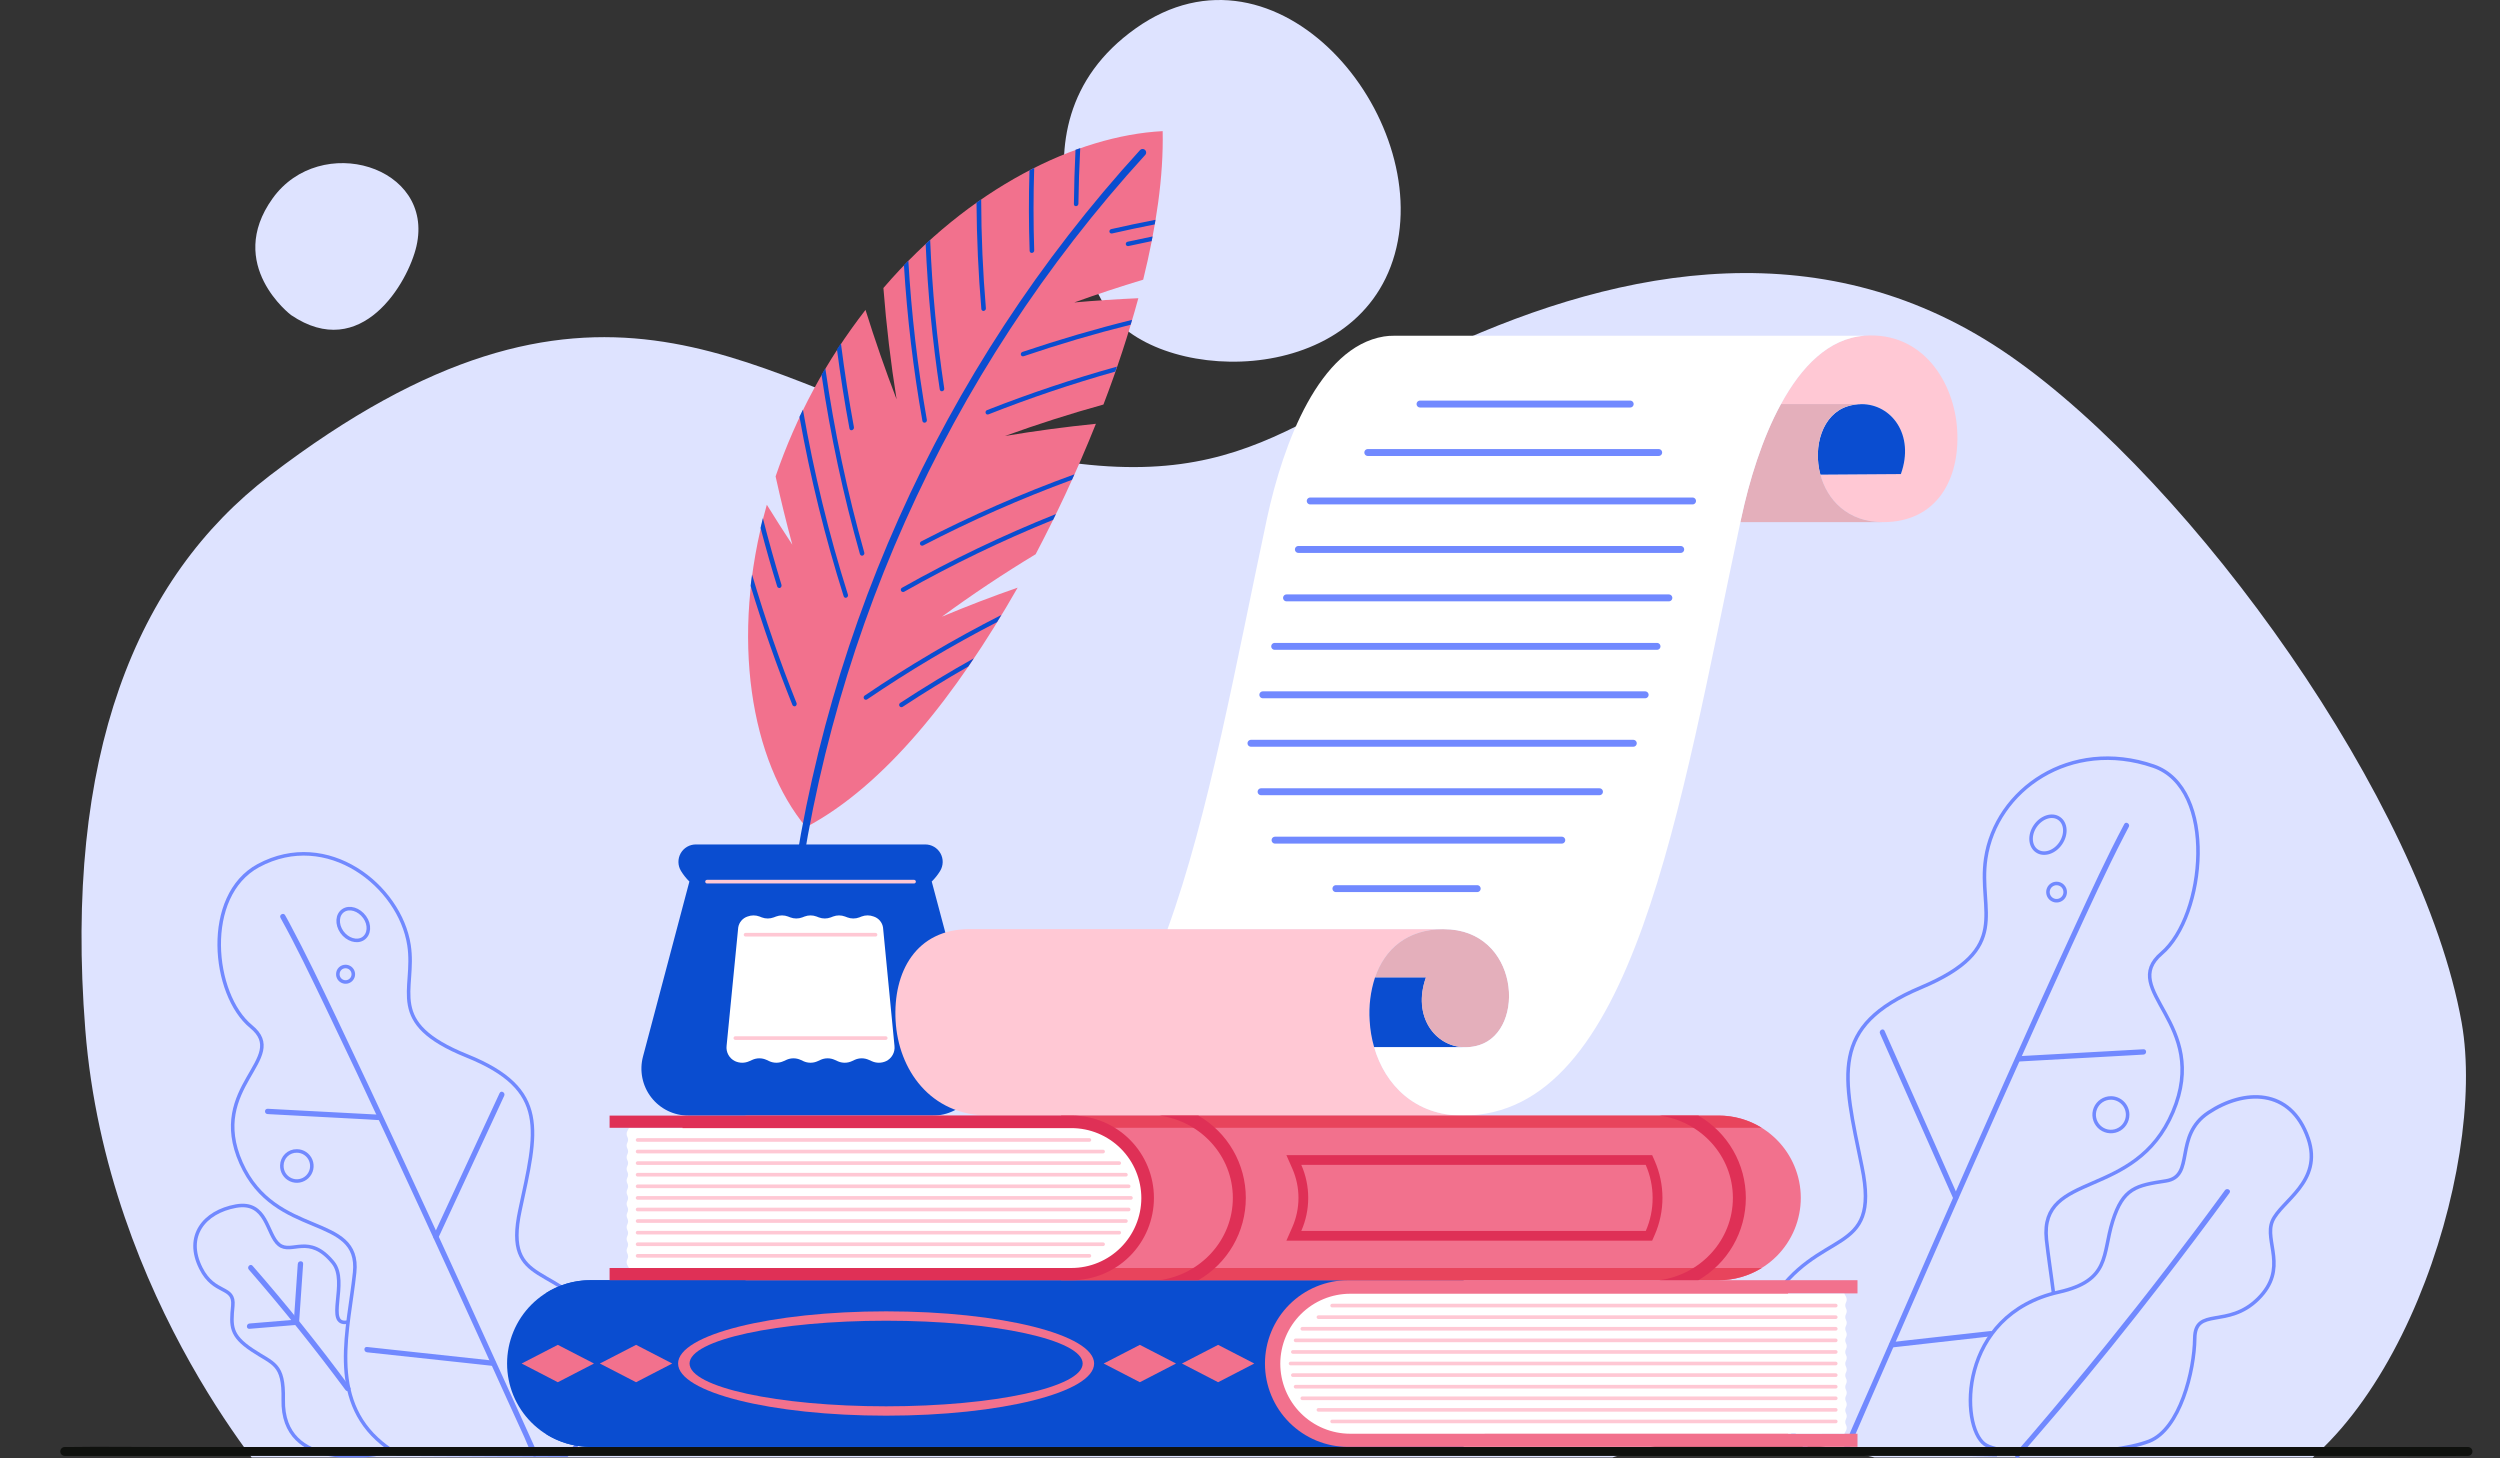 <svg width="672" height="392" viewBox="0 0 672 392" fill="none" xmlns="http://www.w3.org/2000/svg">
<rect x="0" y="0" width="672" height="392" fill="#333333" stroke="none"/>
<g clip-path="url(#clip0_2929_226663)">
<path d="M75.1 401.019C75.1 401.019 28.699 350.195 22.923 276.714C17.146 203.232 36.515 155.382 72.489 127.854C159.62 61.197 200.445 101.279 253.967 116.873C329.269 138.796 342.042 114.824 389.244 93.234C436.446 71.644 491.044 61.378 540.372 95.693C589.7 130.008 651.162 215.681 661.694 274.893C668.691 314.26 643.431 391.373 601.129 403.574C558.826 415.775 520.307 390.363 473.096 386.579C425.884 382.794 380.875 418.663 352.136 437.994C323.397 457.324 156.56 504.927 75.1 401.019Z" fill="#DEE3FF"/>
<path d="M297.153 82.504C297.153 82.504 267.189 34.633 305.301 7.611C343.413 -19.411 385.257 31.387 374.913 68.302C364.57 105.218 309.489 103.135 297.153 82.504Z" fill="#DEE3FF"/>
<path d="M78.226 84.681C78.226 84.681 60.459 71.214 73.273 53.337C86.087 35.46 116.867 44.595 111.948 66.142C109.705 75.972 97.147 97.507 78.226 84.681Z" fill="#DEE3FF"/>
<path d="M533.501 388.221C526.824 383.441 526.214 353.401 553.406 347.311C567.294 344.203 565.071 337.234 567.875 328.275C570.68 319.317 574.199 318.647 582.182 317.433C590.166 316.219 584.157 305.348 593.628 299.067C603.099 292.785 615.727 292.288 620.449 306.037C624.445 317.682 613.123 322.806 610.815 328.218C608.507 333.629 615.222 340.943 607 349.108C598.778 357.273 590.051 351.125 589.946 359.768C589.841 368.411 586.007 384.158 577.69 387.399C567.389 391.415 538.737 391.931 533.501 388.221Z" stroke="#7189FF" stroke-width="0.953" stroke-miterlimit="10"/>
<path d="M542.734 391.646C546.406 387.258 550.212 382.984 553.893 378.605C563.043 367.731 571.971 356.663 580.676 345.4C586.996 337.248 593.202 329 599.294 320.657C599.847 319.911 598.598 319.194 598.064 319.94C587.833 333.962 577.252 347.733 566.321 361.252C559.518 369.672 552.596 377.993 545.557 386.215C544.289 387.688 542.972 389.141 541.742 390.633C541.16 391.33 542.162 392.353 542.753 391.646H542.734Z" fill="#7189FF"/>
<path d="M551.986 347.668C551.366 342.629 550.574 337.696 550.078 333.116C548.237 314.473 573.923 322.81 584.081 298.879C594.239 274.949 569.297 266.267 581.048 256.257C592.799 246.247 596.089 211.847 578.864 205.929C556.545 198.28 536.487 212.287 533.759 230.787C531.651 245.033 541.189 254.986 516.381 265.436C491.572 275.885 495.397 288.86 500.5 313.67C505.603 338.48 488.825 329.388 475.797 350.335C465.562 366.914 480.031 383.837 486.546 390.156L536.763 391.017" stroke="#7189FF" stroke-width="0.953" stroke-miterlimit="10"/>
<path d="M496.736 390.159C498.77 385.436 500.815 380.716 502.869 375.999C507.924 364.386 512.995 352.776 518.082 341.169C524.567 326.382 531.091 311.604 537.653 296.836C544.012 282.565 550.437 268.316 556.93 254.09C561.508 244.146 566.058 234.155 571.074 224.451C571.456 223.705 571.847 222.96 572.238 222.223C572.629 221.487 571.446 220.684 571.008 221.497C566.239 230.474 561.994 239.768 557.721 249.003C551.321 262.847 545.064 276.73 538.846 290.688C532.207 305.571 525.613 320.477 519.064 335.404C513.704 347.597 508.366 359.807 503.05 372.032C500.56 377.768 497.937 383.419 495.601 389.193C495.601 389.27 495.534 389.356 495.496 389.432C495.133 390.274 496.364 391 496.736 390.159Z" fill="#7189FF"/>
<path d="M542.489 285.348L571.961 283.713L576.158 283.474C577.112 283.427 577.112 281.992 576.158 282.04L546.685 283.675L542.489 283.914C541.535 283.962 541.535 285.396 542.489 285.348Z" fill="#7189FF"/>
<path d="M508.483 362.209L531.775 359.59L535.037 359.217C535.943 359.121 535.991 357.678 535.037 357.783L511.755 360.383L508.493 360.747C507.539 360.852 507.539 362.286 508.493 362.181L508.483 362.209Z" fill="#7189FF"/>
<path d="M505.343 277.821L512.019 292.879L522.635 316.781L525.105 322.317C525.477 323.158 526.708 322.432 526.336 321.6L519.659 306.532L509.034 282.63L506.573 277.085C506.201 276.243 504.971 276.97 505.343 277.811V277.821Z" fill="#7189FF"/>
<path d="M553.91 226.687C552.27 229.106 549.399 230.024 547.51 228.733C545.622 227.443 545.421 224.44 547.072 222.041C548.722 219.641 551.583 218.694 553.471 219.985C555.36 221.276 555.56 224.259 553.91 226.687Z" stroke="#7189FF" stroke-width="0.953" stroke-miterlimit="10"/>
<path d="M555.124 239.796C555.124 240.255 554.988 240.705 554.733 241.087C554.478 241.469 554.116 241.767 553.693 241.942C553.269 242.118 552.803 242.164 552.354 242.075C551.904 241.985 551.491 241.764 551.167 241.439C550.843 241.114 550.622 240.7 550.533 240.249C550.443 239.799 550.489 239.331 550.665 238.907C550.84 238.482 551.137 238.119 551.518 237.864C551.899 237.609 552.348 237.473 552.806 237.473C553.111 237.471 553.413 237.531 553.694 237.647C553.976 237.763 554.232 237.934 554.448 238.15C554.663 238.366 554.834 238.623 554.95 238.905C555.066 239.188 555.125 239.49 555.124 239.796Z" stroke="#7189FF" stroke-width="0.953" stroke-miterlimit="10"/>
<path d="M571.91 299.632C571.912 300.525 571.65 301.398 571.156 302.142C570.662 302.885 569.96 303.465 569.138 303.808C568.315 304.151 567.41 304.242 566.536 304.069C565.662 303.896 564.859 303.467 564.228 302.836C563.598 302.205 563.168 301.401 562.993 300.526C562.819 299.65 562.908 298.742 563.248 297.917C563.588 297.092 564.166 296.386 564.906 295.89C565.647 295.394 566.517 295.129 567.408 295.129C568.601 295.129 569.744 295.603 570.588 296.447C571.432 297.291 571.908 298.437 571.91 299.632Z" stroke="#7189FF" stroke-width="0.953" stroke-miterlimit="10"/>
<path d="M105.263 390.101C99.921 391.506 75.743 395.531 76.134 376.228C76.334 366.371 73.463 366.725 67.702 362.843C61.941 358.961 62.046 356.561 62.58 351.016C63.114 345.471 57.602 348.148 53.996 340.91C49.628 332.239 54.893 325.766 63.382 324.208C71.87 322.649 71.632 331.856 75.008 334.562C78.385 337.268 83.049 331.416 89.535 339.4C93.769 344.61 87.198 356.494 93.426 355.385" stroke="#7189FF" stroke-width="0.953" stroke-miterlimit="10"/>
<path d="M94.11 372.925C85.844 361.682 77.104 350.789 67.891 340.247C67.29 339.549 66.279 340.562 66.879 341.26C75.96 351.707 84.623 362.501 92.87 373.642C93.414 374.379 94.654 373.642 94.11 372.925Z" fill="#7189FF"/>
<path d="M80.046 339.721L79.092 353.508L78.968 355.42L79.683 354.703L67.065 355.754C66.159 355.831 66.111 357.265 67.065 357.189L79.683 356.137C79.872 356.132 80.051 356.055 80.184 355.921C80.317 355.788 80.394 355.608 80.399 355.42L81.353 341.643L81.486 339.73C81.543 338.774 80.113 338.822 80.055 339.73L80.046 339.721Z" fill="#7189FF"/>
<path d="M67.51 275.951C57.018 267.346 54.452 240.748 69.465 232.669C88.045 222.688 107.483 238.138 109.935 254.028C111.842 266.285 103.258 274.842 125.52 283.829C147.781 292.816 144.338 303.973 139.769 325.304C135.201 346.634 150.261 338.823 161.916 356.854C171.178 371.129 158.168 385.68 152.378 391.111L106.873 390.872C105.395 390.002 103.986 389.021 102.657 387.936C87.959 375.89 93.796 356.864 95.323 342.045C96.972 326.011 73.977 333.182 64.801 312.607C55.626 292.032 78.059 284.555 67.51 275.951Z" stroke="#7189FF" stroke-width="0.953" stroke-miterlimit="10"/>
<path d="M144.361 390.414C142.53 386.36 140.695 382.303 138.857 378.243C134.33 368.248 129.784 358.264 125.218 348.289C119.4 335.541 113.547 322.838 107.659 310.179C101.974 297.929 96.226 285.707 90.414 273.514C86.294 264.909 82.192 256.304 77.691 247.91C77.338 247.269 76.994 246.619 76.632 245.998C76.183 245.195 74.953 245.921 75.401 246.724C79.694 254.43 83.49 262.442 87.324 270.387C93.047 282.287 98.687 294.235 104.244 306.231C110.209 319.023 116.122 331.838 121.985 344.675C126.786 355.153 131.555 365.635 136.292 376.12L140.889 386.197C141.595 387.765 142.196 389.457 143.035 390.978C143.071 391.046 143.103 391.116 143.13 391.188C143.512 392.029 144.742 391.303 144.361 390.461V390.414Z" fill="#7189FF"/>
<path d="M102.105 299.632L75.685 298.236L71.946 298.035C70.992 298.035 70.992 299.421 71.946 299.469L98.404 300.875L102.105 301.104C103.059 301.152 103.059 299.718 102.105 299.67V299.632Z" fill="#7189FF"/>
<path d="M132.629 365.74L102.833 362.518L98.665 362.068C97.711 361.963 97.711 363.397 98.665 363.502L128.471 366.715L132.629 367.174C133.583 367.269 133.535 365.835 132.629 365.74Z" fill="#7189FF"/>
<path d="M134.297 293.819L128.288 306.774L118.75 327.32L116.537 332.101C116.156 332.933 117.386 333.659 117.777 332.827L123.786 319.873L133.324 299.317L135.537 294.536C135.928 293.705 134.688 292.978 134.307 293.819H134.297Z" fill="#7189FF"/>
<path d="M91.893 250.52C93.371 252.604 95.947 253.388 97.616 252.288C99.285 251.189 99.523 248.588 98.007 246.504C96.49 244.42 93.963 243.636 92.284 244.735C90.605 245.835 90.424 248.435 91.893 250.52Z" stroke="#7189FF" stroke-width="0.953" stroke-miterlimit="10"/>
<path d="M90.814 261.792C90.797 262.207 90.904 262.618 91.122 262.972C91.34 263.326 91.658 263.606 92.037 263.777C92.415 263.948 92.835 264.002 93.244 263.932C93.653 263.861 94.031 263.67 94.331 263.382C94.63 263.094 94.837 262.723 94.924 262.317C95.012 261.91 94.976 261.487 94.821 261.101C94.667 260.715 94.401 260.385 94.057 260.151C93.714 259.918 93.308 259.794 92.894 259.793C92.354 259.783 91.832 259.988 91.442 260.362C91.053 260.737 90.827 261.251 90.814 261.792Z" stroke="#7189FF" stroke-width="0.953" stroke-miterlimit="10"/>
<path d="M75.761 313.258C75.729 314.064 75.938 314.861 76.361 315.547C76.784 316.233 77.402 316.777 78.136 317.108C78.87 317.439 79.686 317.543 80.479 317.405C81.272 317.268 82.006 316.896 82.586 316.338C83.167 315.779 83.567 315.059 83.737 314.271C83.906 313.482 83.836 312.661 83.536 311.912C83.236 311.164 82.72 310.522 82.053 310.07C81.386 309.618 80.6 309.377 79.796 309.376C79.276 309.365 78.76 309.456 78.276 309.645C77.792 309.834 77.35 310.117 76.975 310.478C76.6 310.838 76.3 311.269 76.092 311.746C75.883 312.223 75.771 312.737 75.761 313.258Z" stroke="#7189FF" stroke-width="0.953" stroke-miterlimit="10"/>
<path d="M17.395 391.348H637.181C645.555 391.348 653.939 391.463 662.304 391.348H663.401C663.717 391.348 664.02 391.222 664.244 390.998C664.468 390.774 664.593 390.47 664.593 390.153C664.593 389.836 664.468 389.532 664.244 389.308C664.02 389.083 663.717 388.958 663.401 388.958H43.625C35.25 388.958 26.867 388.833 18.492 388.958H17.395C17.079 388.958 16.776 389.083 16.552 389.308C16.329 389.532 16.203 389.836 16.203 390.153C16.203 390.47 16.329 390.774 16.552 390.998C16.776 391.222 17.079 391.348 17.395 391.348Z" fill="#0F110E"/>
</g>
<g clip-path="url(#clip1_2929_226663)">
<path d="M393.38 344.121H158.659C155.721 344.122 152.813 344.703 150.1 345.83C147.386 346.957 144.921 348.609 142.845 350.691C140.769 352.772 139.123 355.243 138.001 357.962C136.879 360.681 136.302 363.595 136.305 366.537C136.305 372.475 138.66 378.17 142.852 382.369C147.044 386.568 152.73 388.926 158.659 388.926H393.38V344.121Z" fill="#0A4DD0"/>
<path d="M238.185 380.534C269.066 380.534 294.101 374.256 294.101 366.511C294.101 358.767 269.066 352.488 238.185 352.488C207.304 352.488 182.27 358.767 182.27 366.511C182.27 374.256 207.304 380.534 238.185 380.534Z" fill="#F2718D"/>
<path d="M238.186 378.018C267.366 378.018 291.02 372.867 291.02 366.513C291.02 360.159 267.366 355.008 238.186 355.008C209.006 355.008 185.352 360.159 185.352 366.513C185.352 372.867 209.006 378.018 238.186 378.018Z" fill="#0A4DD0"/>
<path d="M149.939 361.496L140.215 366.514L149.939 371.541L159.662 366.514L149.939 361.496Z" fill="#F2718D"/>
<path d="M170.975 361.496L161.242 366.514L170.975 371.541L180.69 366.514L170.975 361.496Z" fill="#F2718D"/>
<path d="M306.392 361.496L296.668 366.514L306.392 371.541L316.115 366.514L306.392 361.496Z" fill="#F2718D"/>
<path d="M327.427 361.496L317.703 366.514L327.427 371.541L337.15 366.514L327.427 361.496Z" fill="#F2718D"/>
<path d="M146.578 385.352C150.176 387.676 154.368 388.908 158.65 388.901H393.38V385.352H146.578Z" fill="#0A4DD0"/>
<path d="M146.578 347.679H393.38V344.121H158.659C154.373 344.115 150.178 345.351 146.578 347.679Z" fill="#0A4DD0"/>
<path d="M480.633 385.359V347.671H499.295V344.121H362.377C359.44 344.122 356.532 344.703 353.818 345.83C351.105 346.957 348.64 348.609 346.564 350.691C344.488 352.772 342.842 355.243 341.72 357.962C340.598 360.681 340.021 363.595 340.023 366.537C340.023 372.475 342.379 378.17 346.571 382.369C350.763 386.568 356.449 388.926 362.377 388.926H499.295V385.386L480.633 385.359Z" fill="#F2718D"/>
<path d="M253.188 165.767C261.427 159.734 269.824 154.139 278.378 148.981C281.119 143.776 283.787 138.4 286.382 132.851C289.35 126.487 292.082 120.175 294.579 113.915C286.432 114.737 278.285 115.83 270.139 117.193C278.949 114.005 287.77 111.187 296.604 108.739C300.207 99.376 303.339 89.838 305.987 80.16C300.267 80.411 294.523 80.79 288.757 81.297C294.919 79.082 301.096 77.042 307.288 75.177C310.779 60.988 312.787 47.437 312.525 35.25C289.429 36.439 260.432 50.619 237.459 77.415C238.25 87.556 239.431 97.532 241.002 107.341C237.988 99.484 235.204 91.47 232.649 83.299C222.174 96.773 214.006 111.897 208.48 128.052C209.841 134.241 211.34 140.361 212.975 146.411C210.647 142.879 208.363 139.3 206.123 135.675C195.963 171.703 202.029 204.802 216.667 222.339C237.747 211.175 256.897 187.116 273.543 157.96C266.711 160.332 259.926 162.934 253.188 165.767Z" fill="#F2718D"/>
<path d="M307.133 41C253.418 99.853 220.072 174.479 212.043 253.81" stroke="#0A4DD0" stroke-width="1.906" stroke-linecap="round" stroke-linejoin="round"/>
<path d="M298.709 61.583C298.549 61.617 298.408 61.711 298.315 61.846C298.222 61.982 298.185 62.147 298.211 62.309C298.237 62.445 298.311 62.566 298.421 62.65C298.492 62.703 298.575 62.74 298.662 62.759C298.75 62.777 298.84 62.775 298.927 62.755C302.75 61.881 306.57 61.07 310.388 60.324C310.457 59.905 310.519 59.494 310.588 59.074C306.637 59.844 302.677 60.68 298.709 61.583Z" fill="#0A4DD0"/>
<path d="M303.101 64.975C302.942 65.007 302.803 65.1 302.713 65.234C302.623 65.368 302.59 65.533 302.621 65.692C302.646 65.827 302.721 65.949 302.83 66.033C302.9 66.087 302.981 66.124 303.067 66.142C303.153 66.16 303.242 66.159 303.328 66.138C305.405 65.683 307.482 65.263 309.56 64.817C309.638 64.398 309.726 63.943 309.804 63.559C307.57 64.007 305.335 64.48 303.101 64.975Z" fill="#0A4DD0"/>
<path d="M241.972 188.943C241.902 188.988 241.842 189.047 241.795 189.115C241.748 189.184 241.716 189.262 241.7 189.343C241.683 189.425 241.683 189.509 241.7 189.59C241.717 189.672 241.75 189.749 241.797 189.817C241.839 189.885 241.894 189.943 241.958 189.989C242.023 190.034 242.096 190.067 242.173 190.084C242.25 190.101 242.33 190.102 242.408 190.088C242.486 190.074 242.56 190.044 242.626 190.001C248.445 186.172 254.323 182.561 260.258 179.169L261.759 176.957C255.102 180.67 248.506 184.665 241.972 188.943Z" fill="#0A4DD0"/>
<path d="M288.664 54.875C288.665 54.956 288.682 55.035 288.715 55.109C288.748 55.183 288.796 55.249 288.856 55.303C288.973 55.386 289.115 55.427 289.258 55.417C289.424 55.404 289.579 55.33 289.694 55.209C289.808 55.087 289.874 54.928 289.877 54.761C289.941 49.813 290.104 44.833 290.366 39.82L289.092 40.275C288.853 45.182 288.711 50.049 288.664 54.875Z" fill="#0A4DD0"/>
<path d="M232.574 188.075C232.657 188.1 232.745 188.107 232.831 188.095C232.917 188.083 232.999 188.052 233.072 188.005C244.282 180.383 255.941 173.446 267.986 167.233L269.165 165.301C256.476 171.742 244.206 178.978 232.426 186.965C232.289 187.059 232.193 187.203 232.161 187.366C232.128 187.53 232.161 187.699 232.251 187.839C232.327 187.954 232.442 188.037 232.574 188.075Z" fill="#0A4DD0"/>
<path d="M274.415 95.38C274.455 95.513 274.542 95.628 274.66 95.703C274.735 95.748 274.82 95.776 274.907 95.785C274.994 95.794 275.083 95.784 275.166 95.755C284.738 92.503 294.322 89.68 303.918 87.284C304.049 86.847 304.18 86.41 304.302 85.973C294.485 88.403 284.657 91.279 274.817 94.602C274.663 94.655 274.536 94.766 274.462 94.911C274.387 95.055 274.371 95.223 274.415 95.38Z" fill="#0A4DD0"/>
<path d="M247.328 146.341C247.355 146.406 247.396 146.466 247.447 146.515C247.498 146.565 247.558 146.604 247.624 146.63C247.703 146.668 247.79 146.688 247.878 146.688C247.965 146.688 248.052 146.668 248.131 146.63C261.083 139.907 274.447 134.011 288.143 128.978C288.37 128.48 288.588 127.982 288.806 127.492C274.698 132.608 260.936 138.636 247.607 145.537C247.467 145.61 247.36 145.734 247.308 145.883C247.256 146.033 247.263 146.197 247.328 146.341Z" fill="#0A4DD0"/>
<path d="M264.953 111.057C265.003 111.189 265.095 111.299 265.215 111.372C265.296 111.407 265.384 111.425 265.472 111.425C265.561 111.425 265.648 111.407 265.73 111.372C276.877 106.974 288.239 103.143 299.771 99.893C299.929 99.447 300.086 99.019 300.234 98.547C288.404 101.844 276.751 105.745 265.32 110.236C265.24 110.264 265.168 110.308 265.106 110.365C265.044 110.422 264.994 110.491 264.96 110.568C264.926 110.645 264.908 110.728 264.906 110.812C264.905 110.896 264.921 110.98 264.953 111.057Z" fill="#0A4DD0"/>
<path d="M242.191 158.799C242.256 158.926 242.364 159.026 242.496 159.079C242.576 159.115 242.662 159.134 242.75 159.134C242.837 159.134 242.923 159.115 243.003 159.079C255.927 151.775 269.31 145.315 283.067 139.741C283.329 139.225 283.573 138.7 283.826 138.176C269.604 143.856 255.777 150.48 242.435 158.004C242.303 158.083 242.205 158.207 242.16 158.354C242.115 158.501 242.126 158.66 242.191 158.799Z" fill="#0A4DD0"/>
<path d="M213.38 189.827C213.444 189.855 213.514 189.869 213.585 189.869C213.655 189.869 213.725 189.855 213.79 189.827C213.94 189.745 214.055 189.611 214.113 189.45C214.171 189.289 214.168 189.112 214.104 188.953C209.635 177.797 205.649 166.292 202.146 154.438C202.006 155.46 201.875 156.475 201.762 157.489C205.09 168.452 208.838 179.12 213.004 189.495C213.036 189.576 213.087 189.649 213.152 189.706C213.217 189.764 213.295 189.805 213.38 189.827Z" fill="#0A4DD0"/>
<path d="M228.337 115.198C228.352 115.287 228.387 115.372 228.44 115.445C228.493 115.517 228.562 115.577 228.643 115.618C228.775 115.667 228.92 115.667 229.053 115.618C229.216 115.564 229.354 115.453 229.442 115.305C229.53 115.158 229.563 114.983 229.533 114.814C228.165 107.406 227.002 99.899 226.041 92.293C225.684 92.835 225.326 93.377 224.977 93.919C225.913 101.111 227.034 108.204 228.337 115.198Z" fill="#0A4DD0"/>
<path d="M209.666 158.04C209.826 157.967 209.954 157.837 210.025 157.676C210.095 157.515 210.104 157.333 210.05 157.165C208.264 151.285 206.599 145.319 205.057 139.27C204.839 140.144 204.647 141.018 204.438 141.892C205.822 147.208 207.312 152.453 208.907 157.629C208.929 157.715 208.973 157.795 209.034 157.861C209.095 157.926 209.171 157.976 209.256 158.005C209.318 158.038 209.387 158.059 209.457 158.065C209.528 158.071 209.599 158.062 209.666 158.04Z" fill="#0A4DD0"/>
<path d="M276.765 67.435C276.768 67.524 276.79 67.611 276.831 67.689C276.872 67.768 276.93 67.837 277.001 67.889C277.12 67.966 277.262 68 277.402 67.986C277.569 67.968 277.723 67.888 277.833 67.762C277.943 67.635 278.001 67.472 277.996 67.304C277.757 59.983 277.757 52.593 277.996 45.133L276.722 45.788C276.506 53.068 276.521 60.284 276.765 67.435Z" fill="#0A4DD0"/>
<path d="M227.537 160.645C227.692 160.582 227.817 160.464 227.888 160.313C227.959 160.163 227.971 159.991 227.922 159.832C222.782 143.55 218.744 126.939 215.832 110.113C215.518 110.751 215.204 111.398 214.898 112.037C217.81 128.358 221.778 144.472 226.778 160.278C226.805 160.362 226.85 160.44 226.911 160.505C226.971 160.57 227.045 160.621 227.127 160.654C227.26 160.703 227.407 160.7 227.537 160.645Z" fill="#0A4DD0"/>
<path d="M231.508 149.332C231.641 149.381 231.786 149.381 231.918 149.332C232.074 149.273 232.201 149.158 232.276 149.009C232.35 148.86 232.366 148.688 232.32 148.528C227.729 132.266 224.23 115.714 221.845 98.984C221.496 99.561 221.165 100.147 220.824 100.733C223.224 117.008 226.673 133.11 231.15 148.939C231.176 149.028 231.221 149.109 231.283 149.177C231.346 149.246 231.422 149.299 231.508 149.332Z" fill="#0A4DD0"/>
<path d="M249.139 112.848C246.649 98.696 244.988 84.409 244.164 70.062L242.977 71.287C243.838 85.323 245.496 99.298 247.943 113.146C247.959 113.232 247.993 113.314 248.045 113.385C248.096 113.456 248.163 113.515 248.24 113.556C248.366 113.623 248.512 113.641 248.65 113.609C248.811 113.566 248.951 113.464 249.041 113.323C249.131 113.182 249.166 113.013 249.139 112.848Z" fill="#0A4DD0"/>
<path d="M253.809 104.415C251.822 91.174 250.56 77.833 250.03 64.453L248.816 65.572C249.381 78.668 250.646 91.725 252.605 104.686C252.62 104.773 252.653 104.855 252.703 104.927C252.753 105 252.817 105.061 252.893 105.106C253.019 105.172 253.164 105.191 253.303 105.158C253.465 105.12 253.607 105.023 253.701 104.886C253.794 104.748 253.833 104.58 253.809 104.415Z" fill="#0A4DD0"/>
<path d="M263.785 83.061C263.79 83.149 263.817 83.235 263.862 83.311C263.908 83.388 263.971 83.452 264.047 83.498C264.166 83.573 264.309 83.601 264.448 83.577C264.613 83.547 264.761 83.457 264.864 83.325C264.967 83.193 265.018 83.027 265.007 82.86C264.195 73.243 263.767 63.478 263.741 53.59L262.484 54.464C262.548 64.116 262.982 73.648 263.785 83.061Z" fill="#0A4DD0"/>
<path d="M250.45 236.955C251.318 236.102 252.077 235.145 252.711 234.105C253.144 233.394 253.38 232.58 253.395 231.748C253.41 230.915 253.202 230.094 252.794 229.368C252.385 228.643 251.791 228.04 251.072 227.621C250.353 227.203 249.536 226.984 248.704 226.988H187.054C186.222 226.984 185.405 227.203 184.686 227.621C183.967 228.04 183.373 228.643 182.964 229.368C182.556 230.094 182.348 230.915 182.363 231.748C182.377 232.58 182.614 233.394 183.047 234.105C183.681 235.145 184.44 236.102 185.308 236.955L172.835 284.007C172.339 285.879 172.281 287.84 172.663 289.738C173.045 291.637 173.859 293.422 175.04 294.955C176.222 296.488 177.739 297.728 179.476 298.58C181.212 299.431 183.121 299.871 185.055 299.866H250.764C252.698 299.871 254.607 299.431 256.343 298.58C258.08 297.728 259.597 296.488 260.779 294.955C261.96 293.422 262.774 291.637 263.156 289.738C263.538 287.84 263.48 285.879 262.984 284.007L250.45 236.955Z" fill="#0A4DD0"/>
<path d="M190.055 236.988H245.691" stroke="#FFC8D4" stroke-width="0.982" stroke-linecap="round" stroke-linejoin="round"/>
<path d="M231.578 246.358L230.993 246.594C229.953 246.988 228.804 246.988 227.764 246.594L227.144 246.358C226.106 245.965 224.961 245.965 223.923 246.358L223.321 246.594C222.28 246.988 221.132 246.988 220.091 246.594L219.489 246.358C218.448 245.965 217.3 245.965 216.259 246.358L215.657 246.594C214.616 246.988 213.468 246.988 212.427 246.594L211.825 246.358C210.788 245.965 209.642 245.965 208.604 246.358L207.985 246.594C206.944 246.988 205.796 246.988 204.755 246.594L204.17 246.358C203.129 245.965 201.981 245.965 200.941 246.358C200.294 246.57 199.718 246.956 199.276 247.474C198.834 247.992 198.543 248.623 198.435 249.296L195.311 281.101C195.209 281.94 195.372 282.791 195.778 283.532C196.183 284.274 196.811 284.87 197.571 285.236C198.177 285.517 198.837 285.663 199.505 285.663C200.172 285.663 200.832 285.517 201.438 285.236L202.189 284.904C202.793 284.623 203.451 284.477 204.118 284.477C204.784 284.477 205.442 284.623 206.047 284.904L206.754 285.236C207.36 285.517 208.02 285.662 208.687 285.662C209.355 285.662 210.015 285.517 210.621 285.236L211.354 284.904C211.96 284.623 212.62 284.478 213.287 284.478C213.955 284.478 214.615 284.623 215.221 284.904L215.936 285.236C216.542 285.517 217.202 285.662 217.87 285.662C218.537 285.662 219.197 285.517 219.803 285.236L220.528 284.904C221.134 284.623 221.793 284.478 222.461 284.478C223.129 284.478 223.788 284.623 224.394 284.904L225.128 285.236C225.734 285.517 226.393 285.662 227.061 285.662C227.729 285.662 228.388 285.517 228.994 285.236L229.701 284.904C230.306 284.623 230.964 284.477 231.63 284.477C232.297 284.477 232.955 284.623 233.559 284.904L234.31 285.236C234.916 285.517 235.576 285.663 236.244 285.663C236.911 285.663 237.571 285.517 238.177 285.236C238.93 284.872 239.552 284.283 239.957 283.55C240.362 282.818 240.53 281.977 240.438 281.145L237.356 249.296C237.249 248.621 236.957 247.99 236.514 247.471C236.07 246.953 235.492 246.568 234.843 246.358C233.792 245.954 232.629 245.954 231.578 246.358Z" fill="white"/>
<path d="M200.406 251.254H235.338" stroke="#FFC8D4" stroke-width="0.982" stroke-linecap="round" stroke-linejoin="round"/>
<path d="M197.664 279.035H238.078" stroke="#FFC8D4" stroke-width="0.982" stroke-linecap="round" stroke-linejoin="round"/>
<path d="M369.37 281.495C372.303 291.619 380.351 299.854 393.165 299.854H265.727C250.015 299.854 241.461 287.431 240.737 274.361C240.012 261.291 246.192 249.742 260.646 249.742H388.084C378.221 249.742 372.207 255.119 369.623 262.69C368.397 266.451 367.905 270.414 368.174 274.361C368.303 276.777 368.704 279.17 369.37 281.495Z" fill="#FFC8D4"/>
<path d="M393.601 281.495H369.37C368.702 279.175 368.298 276.788 368.165 274.378C367.896 270.431 368.388 266.468 369.614 262.707H383.318C379.582 273.146 385.745 281.311 393.601 281.495Z" fill="#0A4DD0"/>
<path d="M388.082 249.758C408.429 249.758 410.366 276.964 397.614 280.925C396.561 281.255 395.469 281.446 394.367 281.493H393.599C385.673 281.309 379.554 273.144 383.29 262.705H369.621C372.205 255.134 378.219 249.758 388.082 249.758Z" fill="#E4AFBB"/>
<path d="M526.097 115.731C526.83 128.792 520.641 140.35 506.187 140.35C496.629 140.35 491.13 134.335 489.314 127.551L510.953 127.402C514.732 116.85 508.43 108.615 500.382 108.606H478.727C484.182 98.561 491.531 90.972 501.107 90.247C516.722 89.04 525.399 102.661 526.097 115.731Z" fill="#FFC8D4"/>
<path d="M500.384 108.633C508.432 108.633 514.734 116.877 510.954 127.429L489.316 127.578C487.265 119.937 489.901 111.308 496.657 109.219C497.86 108.839 499.114 108.645 500.375 108.642L500.384 108.633Z" fill="#0A4DD0"/>
<path d="M489.314 127.554C491.129 134.339 496.628 140.353 506.186 140.353H467.789L468.025 139.278C470.163 129.259 473.62 117.894 478.7 108.609H500.347C499.085 108.612 497.832 108.807 496.628 109.186C489.899 111.258 487.263 119.913 489.314 127.554Z" fill="#E4AFBB"/>
<path d="M394.367 281.493C395.47 281.446 396.561 281.255 397.614 280.925C410.367 276.965 408.429 249.758 388.083 249.758H313.828C324.957 219.159 332.219 178.437 340.581 139.279C344.946 119.066 354.617 93.285 372.004 90.444C372.891 90.305 373.787 90.241 374.684 90.251H501.11C491.508 90.977 484.185 98.565 478.729 108.61C473.649 117.895 470.193 129.26 468.054 139.279L467.819 140.354C451.4 217.358 439.119 299.87 393.163 299.87C380.349 299.87 372.301 291.617 369.368 281.511H393.599C393.855 281.524 394.112 281.518 394.367 281.493Z" fill="white"/>
<path d="M381.703 108.609H438.195" stroke="#7189FF" stroke-width="1.859" stroke-linecap="round" stroke-linejoin="round"/>
<path d="M367.664 121.637H445.855" stroke="#7189FF" stroke-width="1.859" stroke-linecap="round" stroke-linejoin="round"/>
<path d="M352.188 134.66H454.958" stroke="#7189FF" stroke-width="1.859" stroke-linecap="round" stroke-linejoin="round"/>
<path d="M349.004 147.691H451.775" stroke="#7189FF" stroke-width="1.859" stroke-linecap="round" stroke-linejoin="round"/>
<path d="M345.82 160.711H448.591" stroke="#7189FF" stroke-width="1.859" stroke-linecap="round" stroke-linejoin="round"/>
<path d="M342.633 173.742H445.404" stroke="#7189FF" stroke-width="1.859" stroke-linecap="round" stroke-linejoin="round"/>
<path d="M339.445 186.766H442.216" stroke="#7189FF" stroke-width="1.859" stroke-linecap="round" stroke-linejoin="round"/>
<path d="M336.258 199.793H439.029" stroke="#7189FF" stroke-width="1.859" stroke-linecap="round" stroke-linejoin="round"/>
<path d="M338.977 212.82H429.938" stroke="#7189FF" stroke-width="1.859" stroke-linecap="round" stroke-linejoin="round"/>
<path d="M342.734 225.832H419.808" stroke="#7189FF" stroke-width="1.859" stroke-linecap="round" stroke-linejoin="round"/>
<path d="M359.094 238.863H397.072" stroke="#7189FF" stroke-width="1.859" stroke-linecap="round" stroke-linejoin="round"/>
<path d="M200.406 344.122H461.96C467.819 344.122 473.438 341.79 477.581 337.641C481.724 333.491 484.052 327.863 484.052 321.994C484.052 316.126 481.724 310.498 477.581 306.348C473.438 302.198 467.819 299.867 461.96 299.867H200.406V344.122Z" fill="#F2718D"/>
<path d="M285.227 344.127H461.964C466.056 344.137 470.068 342.998 473.547 340.84H285.227V344.127Z" fill="#E8445C"/>
<path d="M285.227 299.867V303.154H473.547C470.068 300.996 466.056 299.857 461.964 299.867H285.227Z" fill="#E8445C"/>
<path d="M288.085 299.867H163.859V303.154H183.464V340.835H163.859V344.122H288.085C290.986 344.122 293.859 343.549 296.539 342.437C299.22 341.325 301.655 339.695 303.707 337.641C305.758 335.586 307.385 333.147 308.496 330.462C309.606 327.778 310.177 324.9 310.177 321.994C310.177 319.089 309.606 316.211 308.496 313.527C307.385 310.842 305.758 308.403 303.707 306.348C301.655 304.293 299.22 302.664 296.539 301.552C293.859 300.44 290.986 299.867 288.085 299.867Z" fill="#DF3056"/>
<path d="M456.513 299.867H446.039C457.186 301.353 465.801 310.708 465.801 321.994C465.801 333.281 457.186 342.627 446.039 344.122H456.513C460.395 341.882 463.619 338.658 465.86 334.773C468.102 330.889 469.282 326.481 469.282 321.994C469.282 317.508 468.102 313.1 465.86 309.216C463.619 305.331 460.395 302.107 456.513 299.867Z" fill="#DF3056"/>
<path d="M322.092 299.867H311.617C322.764 301.353 331.388 310.708 331.388 321.994C331.388 333.281 322.764 342.627 311.626 344.122H322.1C325.984 341.884 329.21 338.66 331.453 334.775C333.696 330.89 334.877 326.482 334.877 321.994C334.877 317.507 333.696 313.098 331.453 309.214C329.21 305.329 325.984 302.105 322.1 299.867H322.092Z" fill="#DF3056"/>
<path d="M345.781 333.489L347.396 329.817C348.473 327.349 349.029 324.685 349.029 321.992C349.029 319.299 348.473 316.636 347.396 314.168L345.781 310.496H444.1L444.79 312.061C446.16 315.192 446.868 318.574 446.868 321.992C446.868 325.411 446.16 328.793 444.79 331.924L444.1 333.489H345.781Z" fill="#DF3056"/>
<path d="M444.224 321.995C444.228 318.939 443.595 315.917 442.365 313.121H349.789C351.019 315.917 351.652 318.939 351.648 321.995C351.652 325.05 351.019 328.072 349.789 330.868H442.391C443.612 328.07 444.236 325.048 444.224 321.995Z" fill="#F2718D"/>
<path d="M169.062 340.836L168.634 340.049C168.505 339.809 168.438 339.54 168.438 339.267C168.438 338.993 168.505 338.725 168.634 338.484C168.763 338.244 168.831 337.975 168.831 337.702C168.831 337.429 168.763 337.16 168.634 336.919C168.505 336.679 168.438 336.41 168.438 336.137C168.438 335.864 168.505 335.595 168.634 335.354C168.763 335.114 168.831 334.845 168.831 334.572C168.831 334.299 168.763 334.03 168.634 333.789C168.505 333.547 168.438 333.277 168.438 333.003C168.438 332.728 168.505 332.458 168.634 332.216C168.763 331.975 168.831 331.706 168.831 331.433C168.831 331.16 168.763 330.891 168.634 330.651C168.505 330.41 168.438 330.141 168.438 329.868C168.438 329.595 168.505 329.326 168.634 329.086C168.763 328.844 168.831 328.574 168.831 328.299C168.831 328.025 168.763 327.754 168.634 327.512C168.505 327.272 168.438 327.003 168.438 326.73C168.438 326.457 168.505 326.188 168.634 325.947C168.763 325.707 168.831 325.438 168.831 325.165C168.831 324.892 168.763 324.623 168.634 324.382C168.505 324.142 168.438 323.873 168.438 323.6C168.438 323.327 168.505 323.058 168.634 322.818C168.763 322.577 168.831 322.308 168.831 322.035C168.831 321.762 168.763 321.493 168.634 321.253C168.505 321.011 168.438 320.74 168.438 320.466C168.438 320.191 168.505 319.921 168.634 319.679C168.763 319.438 168.831 319.17 168.831 318.897C168.831 318.623 168.763 318.355 168.634 318.114C168.505 317.872 168.438 317.602 168.438 317.327C168.438 317.053 168.505 316.783 168.634 316.54C168.763 316.3 168.831 316.031 168.831 315.758C168.831 315.485 168.763 315.216 168.634 314.976C168.505 314.735 168.438 314.466 168.438 314.193C168.438 313.92 168.505 313.651 168.634 313.411C168.763 313.17 168.831 312.901 168.831 312.628C168.831 312.355 168.763 312.086 168.634 311.846C168.505 311.605 168.438 311.336 168.438 311.063C168.438 310.79 168.505 310.521 168.634 310.281C168.763 310.04 168.831 309.771 168.831 309.498C168.831 309.225 168.763 308.956 168.634 308.716C168.505 308.475 168.438 308.207 168.438 307.933C168.438 307.66 168.505 307.392 168.634 307.151C168.763 306.91 168.831 306.642 168.831 306.369C168.831 306.095 168.763 305.827 168.634 305.586C168.505 305.346 168.438 305.077 168.438 304.804C168.438 304.531 168.505 304.262 168.634 304.021L169.062 303.234H287.981C292.969 303.234 297.754 305.219 301.281 308.753C304.809 312.286 306.791 317.078 306.791 322.074C306.77 327.058 304.779 331.829 301.254 335.346C297.728 338.862 292.956 340.836 287.981 340.836H169.062Z" fill="white"/>
<path d="M171.391 306.426H292.823" stroke="#FFC8D4" stroke-width="0.982" stroke-linecap="round" stroke-linejoin="round"/>
<path d="M171.391 309.535H296.507" stroke="#FFC8D4" stroke-width="0.982" stroke-linecap="round" stroke-linejoin="round"/>
<path d="M171.391 312.648H300.845" stroke="#FFC8D4" stroke-width="0.982" stroke-linecap="round" stroke-linejoin="round"/>
<path d="M171.391 315.762H302.643" stroke="#FFC8D4" stroke-width="0.982" stroke-linecap="round" stroke-linejoin="round"/>
<path d="M171.391 318.883H303.385" stroke="#FFC8D4" stroke-width="0.982" stroke-linecap="round" stroke-linejoin="round"/>
<path d="M171.391 321.996H303.996" stroke="#FFC8D4" stroke-width="0.982" stroke-linecap="round" stroke-linejoin="round"/>
<path d="M171.391 325.109H303.385" stroke="#FFC8D4" stroke-width="0.982" stroke-linecap="round" stroke-linejoin="round"/>
<path d="M171.391 328.219H302.643" stroke="#FFC8D4" stroke-width="0.982" stroke-linecap="round" stroke-linejoin="round"/>
<path d="M171.391 331.34H300.845" stroke="#FFC8D4" stroke-width="0.982" stroke-linecap="round" stroke-linejoin="round"/>
<path d="M171.391 334.453H296.507" stroke="#FFC8D4" stroke-width="0.982" stroke-linecap="round" stroke-linejoin="round"/>
<path d="M171.391 337.566H292.823" stroke="#FFC8D4" stroke-width="0.982" stroke-linecap="round" stroke-linejoin="round"/>
<path d="M495.766 385.359L496.202 384.564C496.331 384.323 496.399 384.054 496.399 383.781C496.399 383.508 496.331 383.239 496.202 382.999C496.073 382.758 496.005 382.489 496.005 382.216C496.005 381.943 496.073 381.674 496.202 381.434C496.331 381.193 496.399 380.925 496.399 380.651C496.399 380.378 496.331 380.11 496.202 379.869C496.073 379.628 496.005 379.36 496.005 379.087C496.005 378.813 496.073 378.545 496.202 378.304C496.331 378.064 496.399 377.795 496.399 377.522C496.399 377.249 496.331 376.98 496.202 376.739C496.073 376.499 496.005 376.23 496.005 375.957C496.005 375.684 496.073 375.415 496.202 375.174C496.331 374.934 496.399 374.665 496.399 374.392C496.399 374.119 496.331 373.85 496.202 373.609C496.073 373.369 496.005 373.1 496.005 372.827C496.005 372.554 496.073 372.285 496.202 372.044C496.331 371.804 496.399 371.535 496.399 371.262C496.399 370.989 496.331 370.72 496.202 370.48C496.073 370.239 496.005 369.97 496.005 369.697C496.005 369.424 496.073 369.155 496.202 368.915C496.331 368.674 496.399 368.405 496.399 368.132C496.399 367.859 496.331 367.59 496.202 367.35C496.073 367.108 496.005 366.837 496.005 366.563C496.005 366.288 496.073 366.018 496.202 365.776C496.331 365.536 496.399 365.267 496.399 364.994C496.399 364.721 496.331 364.452 496.202 364.211C496.073 363.969 496.005 363.699 496.005 363.424C496.005 363.15 496.073 362.88 496.202 362.638C496.331 362.397 496.399 362.128 496.399 361.855C496.399 361.582 496.331 361.313 496.202 361.073C496.071 360.831 496.002 360.561 496.002 360.286C496.002 360.011 496.071 359.74 496.202 359.499C496.331 359.258 496.399 358.99 496.399 358.717C496.399 358.443 496.331 358.175 496.202 357.934C496.073 357.694 496.005 357.425 496.005 357.152C496.005 356.879 496.073 356.61 496.202 356.369C496.331 356.129 496.399 355.86 496.399 355.587C496.399 355.314 496.331 355.045 496.202 354.804C496.073 354.564 496.005 354.295 496.005 354.022C496.005 353.749 496.073 353.48 496.202 353.239C496.331 352.999 496.399 352.73 496.399 352.457C496.399 352.184 496.331 351.915 496.202 351.674C496.073 351.434 496.005 351.165 496.005 350.892C496.005 350.619 496.073 350.35 496.202 350.11C496.331 349.869 496.399 349.6 496.399 349.327C496.399 349.054 496.331 348.785 496.202 348.545L495.766 347.758H362.951C357.973 347.758 353.197 349.734 349.672 353.254C346.146 356.774 344.157 361.551 344.141 366.537C344.139 369.012 344.625 371.462 345.57 373.749C346.515 376.036 347.9 378.114 349.647 379.864C351.394 381.615 353.468 383.003 355.75 383.951C358.033 384.898 360.48 385.386 362.951 385.386L495.766 385.359Z" fill="white"/>
<path d="M493.446 350.941H358.082" stroke="#FFC8D4" stroke-width="0.982" stroke-linecap="round" stroke-linejoin="round"/>
<path d="M493.445 354.054H354.398" stroke="#FFC8D4" stroke-width="0.982" stroke-linecap="round" stroke-linejoin="round"/>
<path d="M493.448 357.176H350.062" stroke="#FFC8D4" stroke-width="0.982" stroke-linecap="round" stroke-linejoin="round"/>
<path d="M493.445 360.289H348.262" stroke="#FFC8D4" stroke-width="0.982" stroke-linecap="round" stroke-linejoin="round"/>
<path d="M493.449 363.402H347.523" stroke="#FFC8D4" stroke-width="0.982" stroke-linecap="round" stroke-linejoin="round"/>
<path d="M493.442 366.512H346.906" stroke="#FFC8D4" stroke-width="0.982" stroke-linecap="round" stroke-linejoin="round"/>
<path d="M493.449 369.633H347.523" stroke="#FFC8D4" stroke-width="0.982" stroke-linecap="round" stroke-linejoin="round"/>
<path d="M493.445 372.746H348.262" stroke="#FFC8D4" stroke-width="0.982" stroke-linecap="round" stroke-linejoin="round"/>
<path d="M493.448 375.859H350.062" stroke="#FFC8D4" stroke-width="0.982" stroke-linecap="round" stroke-linejoin="round"/>
<path d="M493.445 378.973H354.398" stroke="#FFC8D4" stroke-width="0.982" stroke-linecap="round" stroke-linejoin="round"/>
<path d="M493.446 382.09H358.082" stroke="#FFC8D4" stroke-width="0.982" stroke-linecap="round" stroke-linejoin="round"/>
</g>
<defs>
<clipPath id="clip0_2929_226663">
<rect width="672" height="391.762" fill="white"/>
</clipPath>
<clipPath id="clip1_2929_226663">
<rect width="389.855" height="353.634" fill="white" transform="translate(136.305 35.27)"/>
</clipPath>
</defs>
</svg>
